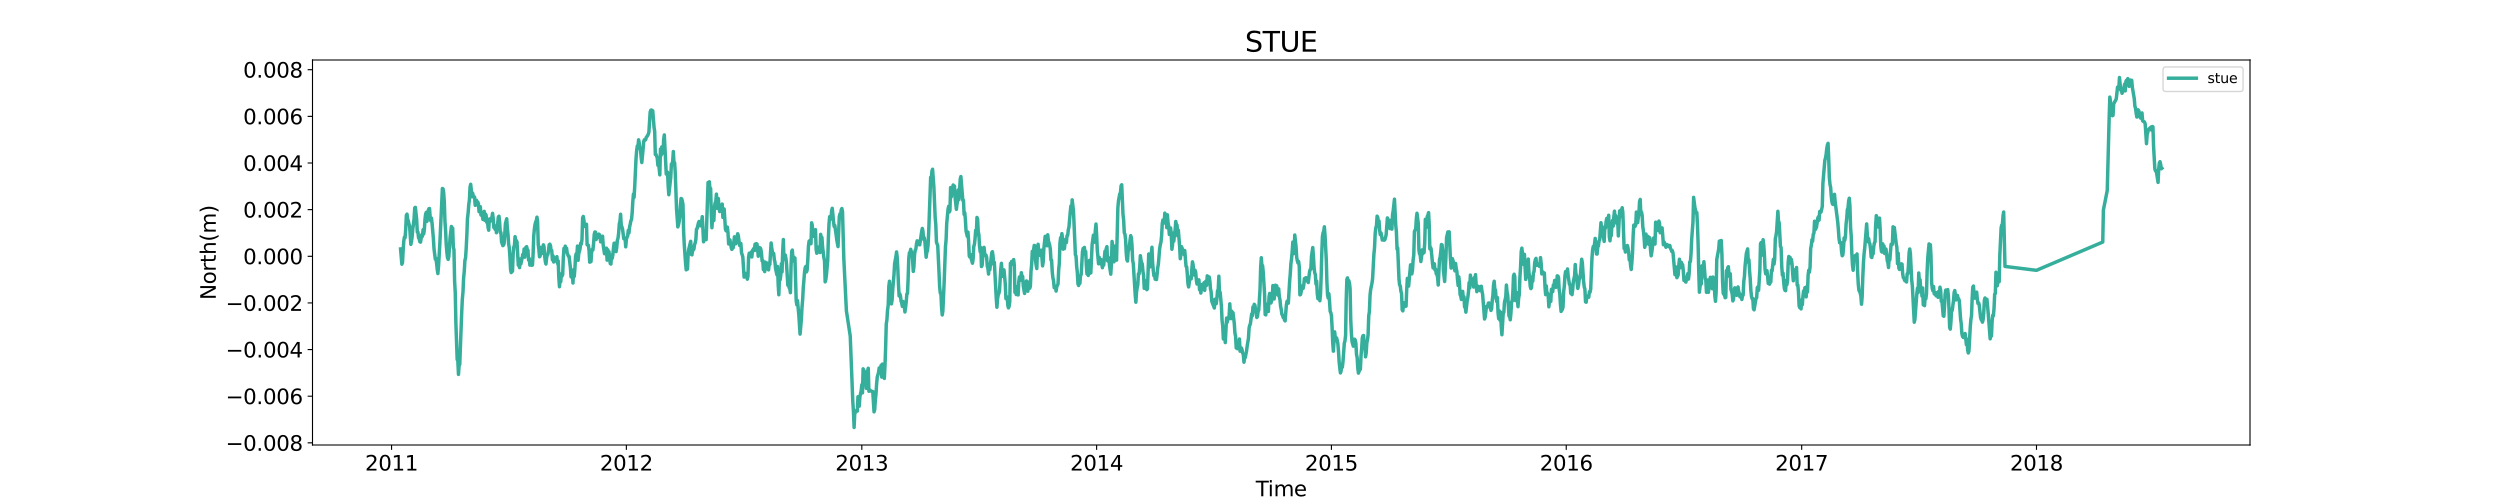 <?xml version="1.0" encoding="utf-8" standalone="no"?>
<!DOCTYPE svg PUBLIC "-//W3C//DTD SVG 1.1//EN"
  "http://www.w3.org/Graphics/SVG/1.1/DTD/svg11.dtd">
<svg xmlns:xlink="http://www.w3.org/1999/xlink" width="1800pt" height="360pt" viewBox="0 0 1800 360" xmlns="http://www.w3.org/2000/svg" version="1.1">
 <defs>
  <style type="text/css">*{stroke-linejoin: round; stroke-linecap: butt}</style>
 </defs>
 <g id="figure_1">
  <g id="patch_1">
   <path d="M 0 360 
L 1800 360 
L 1800 0 
L 0 0 
z
" style="fill: #ffffff"/>
  </g>
  <g id="axes_1">
   <g id="patch_2">
    <path d="M 225 320.4 
L 1620 320.4 
L 1620 43.2 
L 225 43.2 
z
" style="fill: #ffffff"/>
   </g>
   <g id="matplotlib.axis_1">
    <g id="xtick_1">
     <g id="line2d_1">
      <defs>
       <path id="m9d80c41281" d="M 0 0 
L 0 3.5 
" style="stroke: #000000; stroke-width: 0.8"/>
      </defs>
      <g>
       <use xlink:href="#m9d80c41281" x="281.925" y="320.4" style="stroke: #000000; stroke-width: 0.8"/>
      </g>
     </g>
     <g id="text_1">
      <!-- 2011 -->
      <g transform="translate(262.837 338.798) scale(0.15 -0.15)">
       <defs>
        <path id="DejaVuSans-32" d="M 1228 531 
L 3431 531 
L 3431 0 
L 469 0 
L 469 531 
Q 828 903 1448 1529 
Q 2069 2156 2228 2338 
Q 2531 2678 2651 2914 
Q 2772 3150 2772 3378 
Q 2772 3750 2511 3984 
Q 2250 4219 1831 4219 
Q 1534 4219 1204 4116 
Q 875 4013 500 3803 
L 500 4441 
Q 881 4594 1212 4672 
Q 1544 4750 1819 4750 
Q 2544 4750 2975 4387 
Q 3406 4025 3406 3419 
Q 3406 3131 3298 2873 
Q 3191 2616 2906 2266 
Q 2828 2175 2409 1742 
Q 1991 1309 1228 531 
z
" transform="scale(0.016)"/>
        <path id="DejaVuSans-30" d="M 2034 4250 
Q 1547 4250 1301 3770 
Q 1056 3291 1056 2328 
Q 1056 1369 1301 889 
Q 1547 409 2034 409 
Q 2525 409 2770 889 
Q 3016 1369 3016 2328 
Q 3016 3291 2770 3770 
Q 2525 4250 2034 4250 
z
M 2034 4750 
Q 2819 4750 3233 4129 
Q 3647 3509 3647 2328 
Q 3647 1150 3233 529 
Q 2819 -91 2034 -91 
Q 1250 -91 836 529 
Q 422 1150 422 2328 
Q 422 3509 836 4129 
Q 1250 4750 2034 4750 
z
" transform="scale(0.016)"/>
        <path id="DejaVuSans-31" d="M 794 531 
L 1825 531 
L 1825 4091 
L 703 3866 
L 703 4441 
L 1819 4666 
L 2450 4666 
L 2450 531 
L 3481 531 
L 3481 0 
L 794 0 
L 794 531 
z
" transform="scale(0.016)"/>
       </defs>
       <use xlink:href="#DejaVuSans-32"/>
       <use xlink:href="#DejaVuSans-30" x="63.623"/>
       <use xlink:href="#DejaVuSans-31" x="127.246"/>
       <use xlink:href="#DejaVuSans-31" x="190.869"/>
      </g>
     </g>
    </g>
    <g id="xtick_2">
     <g id="line2d_2">
      <g>
       <use xlink:href="#m9d80c41281" x="450.985" y="320.4" style="stroke: #000000; stroke-width: 0.8"/>
      </g>
     </g>
     <g id="text_2">
      <!-- 2012 -->
      <g transform="translate(431.897 338.798) scale(0.15 -0.15)">
       <use xlink:href="#DejaVuSans-32"/>
       <use xlink:href="#DejaVuSans-30" x="63.623"/>
       <use xlink:href="#DejaVuSans-31" x="127.246"/>
       <use xlink:href="#DejaVuSans-32" x="190.869"/>
      </g>
     </g>
    </g>
    <g id="xtick_3">
     <g id="line2d_3">
      <g>
       <use xlink:href="#m9d80c41281" x="620.508" y="320.4" style="stroke: #000000; stroke-width: 0.8"/>
      </g>
     </g>
     <g id="text_3">
      <!-- 2013 -->
      <g transform="translate(601.42 338.798) scale(0.15 -0.15)">
       <defs>
        <path id="DejaVuSans-33" d="M 2597 2516 
Q 3050 2419 3304 2112 
Q 3559 1806 3559 1356 
Q 3559 666 3084 287 
Q 2609 -91 1734 -91 
Q 1441 -91 1130 -33 
Q 819 25 488 141 
L 488 750 
Q 750 597 1062 519 
Q 1375 441 1716 441 
Q 2309 441 2620 675 
Q 2931 909 2931 1356 
Q 2931 1769 2642 2001 
Q 2353 2234 1838 2234 
L 1294 2234 
L 1294 2753 
L 1863 2753 
Q 2328 2753 2575 2939 
Q 2822 3125 2822 3475 
Q 2822 3834 2567 4026 
Q 2313 4219 1838 4219 
Q 1578 4219 1281 4162 
Q 984 4106 628 3988 
L 628 4550 
Q 988 4650 1302 4700 
Q 1616 4750 1894 4750 
Q 2613 4750 3031 4423 
Q 3450 4097 3450 3541 
Q 3450 3153 3228 2886 
Q 3006 2619 2597 2516 
z
" transform="scale(0.016)"/>
       </defs>
       <use xlink:href="#DejaVuSans-32"/>
       <use xlink:href="#DejaVuSans-30" x="63.623"/>
       <use xlink:href="#DejaVuSans-31" x="127.246"/>
       <use xlink:href="#DejaVuSans-33" x="190.869"/>
      </g>
     </g>
    </g>
    <g id="xtick_4">
     <g id="line2d_4">
      <g>
       <use xlink:href="#m9d80c41281" x="789.568" y="320.4" style="stroke: #000000; stroke-width: 0.8"/>
      </g>
     </g>
     <g id="text_4">
      <!-- 2014 -->
      <g transform="translate(770.48 338.798) scale(0.15 -0.15)">
       <defs>
        <path id="DejaVuSans-34" d="M 2419 4116 
L 825 1625 
L 2419 1625 
L 2419 4116 
z
M 2253 4666 
L 3047 4666 
L 3047 1625 
L 3713 1625 
L 3713 1100 
L 3047 1100 
L 3047 0 
L 2419 0 
L 2419 1100 
L 313 1100 
L 313 1709 
L 2253 4666 
z
" transform="scale(0.016)"/>
       </defs>
       <use xlink:href="#DejaVuSans-32"/>
       <use xlink:href="#DejaVuSans-30" x="63.623"/>
       <use xlink:href="#DejaVuSans-31" x="127.246"/>
       <use xlink:href="#DejaVuSans-34" x="190.869"/>
      </g>
     </g>
    </g>
    <g id="xtick_5">
     <g id="line2d_5">
      <g>
       <use xlink:href="#m9d80c41281" x="958.628" y="320.4" style="stroke: #000000; stroke-width: 0.8"/>
      </g>
     </g>
     <g id="text_5">
      <!-- 2015 -->
      <g transform="translate(939.54 338.798) scale(0.15 -0.15)">
       <defs>
        <path id="DejaVuSans-35" d="M 691 4666 
L 3169 4666 
L 3169 4134 
L 1269 4134 
L 1269 2991 
Q 1406 3038 1543 3061 
Q 1681 3084 1819 3084 
Q 2600 3084 3056 2656 
Q 3513 2228 3513 1497 
Q 3513 744 3044 326 
Q 2575 -91 1722 -91 
Q 1428 -91 1123 -41 
Q 819 9 494 109 
L 494 744 
Q 775 591 1075 516 
Q 1375 441 1709 441 
Q 2250 441 2565 725 
Q 2881 1009 2881 1497 
Q 2881 1984 2565 2268 
Q 2250 2553 1709 2553 
Q 1456 2553 1204 2497 
Q 953 2441 691 2322 
L 691 4666 
z
" transform="scale(0.016)"/>
       </defs>
       <use xlink:href="#DejaVuSans-32"/>
       <use xlink:href="#DejaVuSans-30" x="63.623"/>
       <use xlink:href="#DejaVuSans-31" x="127.246"/>
       <use xlink:href="#DejaVuSans-35" x="190.869"/>
      </g>
     </g>
    </g>
    <g id="xtick_6">
     <g id="line2d_6">
      <g>
       <use xlink:href="#m9d80c41281" x="1127.688" y="320.4" style="stroke: #000000; stroke-width: 0.8"/>
      </g>
     </g>
     <g id="text_6">
      <!-- 2016 -->
      <g transform="translate(1108.6 338.798) scale(0.15 -0.15)">
       <defs>
        <path id="DejaVuSans-36" d="M 2113 2584 
Q 1688 2584 1439 2293 
Q 1191 2003 1191 1497 
Q 1191 994 1439 701 
Q 1688 409 2113 409 
Q 2538 409 2786 701 
Q 3034 994 3034 1497 
Q 3034 2003 2786 2293 
Q 2538 2584 2113 2584 
z
M 3366 4563 
L 3366 3988 
Q 3128 4100 2886 4159 
Q 2644 4219 2406 4219 
Q 1781 4219 1451 3797 
Q 1122 3375 1075 2522 
Q 1259 2794 1537 2939 
Q 1816 3084 2150 3084 
Q 2853 3084 3261 2657 
Q 3669 2231 3669 1497 
Q 3669 778 3244 343 
Q 2819 -91 2113 -91 
Q 1303 -91 875 529 
Q 447 1150 447 2328 
Q 447 3434 972 4092 
Q 1497 4750 2381 4750 
Q 2619 4750 2861 4703 
Q 3103 4656 3366 4563 
z
" transform="scale(0.016)"/>
       </defs>
       <use xlink:href="#DejaVuSans-32"/>
       <use xlink:href="#DejaVuSans-30" x="63.623"/>
       <use xlink:href="#DejaVuSans-31" x="127.246"/>
       <use xlink:href="#DejaVuSans-36" x="190.869"/>
      </g>
     </g>
    </g>
    <g id="xtick_7">
     <g id="line2d_7">
      <g>
       <use xlink:href="#m9d80c41281" x="1297.211" y="320.4" style="stroke: #000000; stroke-width: 0.8"/>
      </g>
     </g>
     <g id="text_7">
      <!-- 2017 -->
      <g transform="translate(1278.124 338.798) scale(0.15 -0.15)">
       <defs>
        <path id="DejaVuSans-37" d="M 525 4666 
L 3525 4666 
L 3525 4397 
L 1831 0 
L 1172 0 
L 2766 4134 
L 525 4134 
L 525 4666 
z
" transform="scale(0.016)"/>
       </defs>
       <use xlink:href="#DejaVuSans-32"/>
       <use xlink:href="#DejaVuSans-30" x="63.623"/>
       <use xlink:href="#DejaVuSans-31" x="127.246"/>
       <use xlink:href="#DejaVuSans-37" x="190.869"/>
      </g>
     </g>
    </g>
    <g id="xtick_8">
     <g id="line2d_8">
      <g>
       <use xlink:href="#m9d80c41281" x="1466.271" y="320.4" style="stroke: #000000; stroke-width: 0.8"/>
      </g>
     </g>
     <g id="text_8">
      <!-- 2018 -->
      <g transform="translate(1447.184 338.798) scale(0.15 -0.15)">
       <defs>
        <path id="DejaVuSans-38" d="M 2034 2216 
Q 1584 2216 1326 1975 
Q 1069 1734 1069 1313 
Q 1069 891 1326 650 
Q 1584 409 2034 409 
Q 2484 409 2743 651 
Q 3003 894 3003 1313 
Q 3003 1734 2745 1975 
Q 2488 2216 2034 2216 
z
M 1403 2484 
Q 997 2584 770 2862 
Q 544 3141 544 3541 
Q 544 4100 942 4425 
Q 1341 4750 2034 4750 
Q 2731 4750 3128 4425 
Q 3525 4100 3525 3541 
Q 3525 3141 3298 2862 
Q 3072 2584 2669 2484 
Q 3125 2378 3379 2068 
Q 3634 1759 3634 1313 
Q 3634 634 3220 271 
Q 2806 -91 2034 -91 
Q 1263 -91 848 271 
Q 434 634 434 1313 
Q 434 1759 690 2068 
Q 947 2378 1403 2484 
z
M 1172 3481 
Q 1172 3119 1398 2916 
Q 1625 2713 2034 2713 
Q 2441 2713 2670 2916 
Q 2900 3119 2900 3481 
Q 2900 3844 2670 4047 
Q 2441 4250 2034 4250 
Q 1625 4250 1398 4047 
Q 1172 3844 1172 3481 
z
" transform="scale(0.016)"/>
       </defs>
       <use xlink:href="#DejaVuSans-32"/>
       <use xlink:href="#DejaVuSans-30" x="63.623"/>
       <use xlink:href="#DejaVuSans-31" x="127.246"/>
       <use xlink:href="#DejaVuSans-38" x="190.869"/>
      </g>
     </g>
    </g>
    <g id="text_9">
     <!-- Time -->
     <g transform="translate(904.15 357.315) scale(0.15 -0.15)">
      <defs>
       <path id="DejaVuSans-54" d="M -19 4666 
L 3928 4666 
L 3928 4134 
L 2272 4134 
L 2272 0 
L 1638 0 
L 1638 4134 
L -19 4134 
L -19 4666 
z
" transform="scale(0.016)"/>
       <path id="DejaVuSans-69" d="M 603 3500 
L 1178 3500 
L 1178 0 
L 603 0 
L 603 3500 
z
M 603 4863 
L 1178 4863 
L 1178 4134 
L 603 4134 
L 603 4863 
z
" transform="scale(0.016)"/>
       <path id="DejaVuSans-6d" d="M 3328 2828 
Q 3544 3216 3844 3400 
Q 4144 3584 4550 3584 
Q 5097 3584 5394 3201 
Q 5691 2819 5691 2113 
L 5691 0 
L 5113 0 
L 5113 2094 
Q 5113 2597 4934 2840 
Q 4756 3084 4391 3084 
Q 3944 3084 3684 2787 
Q 3425 2491 3425 1978 
L 3425 0 
L 2847 0 
L 2847 2094 
Q 2847 2600 2669 2842 
Q 2491 3084 2119 3084 
Q 1678 3084 1418 2786 
Q 1159 2488 1159 1978 
L 1159 0 
L 581 0 
L 581 3500 
L 1159 3500 
L 1159 2956 
Q 1356 3278 1631 3431 
Q 1906 3584 2284 3584 
Q 2666 3584 2933 3390 
Q 3200 3197 3328 2828 
z
" transform="scale(0.016)"/>
       <path id="DejaVuSans-65" d="M 3597 1894 
L 3597 1613 
L 953 1613 
Q 991 1019 1311 708 
Q 1631 397 2203 397 
Q 2534 397 2845 478 
Q 3156 559 3463 722 
L 3463 178 
Q 3153 47 2828 -22 
Q 2503 -91 2169 -91 
Q 1331 -91 842 396 
Q 353 884 353 1716 
Q 353 2575 817 3079 
Q 1281 3584 2069 3584 
Q 2775 3584 3186 3129 
Q 3597 2675 3597 1894 
z
M 3022 2063 
Q 3016 2534 2758 2815 
Q 2500 3097 2075 3097 
Q 1594 3097 1305 2825 
Q 1016 2553 972 2059 
L 3022 2063 
z
" transform="scale(0.016)"/>
      </defs>
      <use xlink:href="#DejaVuSans-54"/>
      <use xlink:href="#DejaVuSans-69" x="57.959"/>
      <use xlink:href="#DejaVuSans-6d" x="85.742"/>
      <use xlink:href="#DejaVuSans-65" x="183.154"/>
     </g>
    </g>
   </g>
   <g id="matplotlib.axis_2">
    <g id="ytick_1">
     <g id="line2d_9">
      <defs>
       <path id="m63287cf336" d="M 0 0 
L -3.5 0 
" style="stroke: #000000; stroke-width: 0.8"/>
      </defs>
      <g>
       <use xlink:href="#m63287cf336" x="225" y="318.854" style="stroke: #000000; stroke-width: 0.8"/>
      </g>
     </g>
     <g id="text_10">
      <!-- −0.008 -->
      <g transform="translate(162.488 324.553) scale(0.15 -0.15)">
       <defs>
        <path id="DejaVuSans-2212" d="M 678 2272 
L 4684 2272 
L 4684 1741 
L 678 1741 
L 678 2272 
z
" transform="scale(0.016)"/>
        <path id="DejaVuSans-2e" d="M 684 794 
L 1344 794 
L 1344 0 
L 684 0 
L 684 794 
z
" transform="scale(0.016)"/>
       </defs>
       <use xlink:href="#DejaVuSans-2212"/>
       <use xlink:href="#DejaVuSans-30" x="83.789"/>
       <use xlink:href="#DejaVuSans-2e" x="147.412"/>
       <use xlink:href="#DejaVuSans-30" x="179.199"/>
       <use xlink:href="#DejaVuSans-30" x="242.822"/>
       <use xlink:href="#DejaVuSans-38" x="306.445"/>
      </g>
     </g>
    </g>
    <g id="ytick_2">
     <g id="line2d_10">
      <g>
       <use xlink:href="#m63287cf336" x="225" y="285.271" style="stroke: #000000; stroke-width: 0.8"/>
      </g>
     </g>
     <g id="text_11">
      <!-- −0.006 -->
      <g transform="translate(162.488 290.97) scale(0.15 -0.15)">
       <use xlink:href="#DejaVuSans-2212"/>
       <use xlink:href="#DejaVuSans-30" x="83.789"/>
       <use xlink:href="#DejaVuSans-2e" x="147.412"/>
       <use xlink:href="#DejaVuSans-30" x="179.199"/>
       <use xlink:href="#DejaVuSans-30" x="242.822"/>
       <use xlink:href="#DejaVuSans-36" x="306.445"/>
      </g>
     </g>
    </g>
    <g id="ytick_3">
     <g id="line2d_11">
      <g>
       <use xlink:href="#m63287cf336" x="225" y="251.689" style="stroke: #000000; stroke-width: 0.8"/>
      </g>
     </g>
     <g id="text_12">
      <!-- −0.004 -->
      <g transform="translate(162.488 257.387) scale(0.15 -0.15)">
       <use xlink:href="#DejaVuSans-2212"/>
       <use xlink:href="#DejaVuSans-30" x="83.789"/>
       <use xlink:href="#DejaVuSans-2e" x="147.412"/>
       <use xlink:href="#DejaVuSans-30" x="179.199"/>
       <use xlink:href="#DejaVuSans-30" x="242.822"/>
       <use xlink:href="#DejaVuSans-34" x="306.445"/>
      </g>
     </g>
    </g>
    <g id="ytick_4">
     <g id="line2d_12">
      <g>
       <use xlink:href="#m63287cf336" x="225" y="218.106" style="stroke: #000000; stroke-width: 0.8"/>
      </g>
     </g>
     <g id="text_13">
      <!-- −0.002 -->
      <g transform="translate(162.488 223.805) scale(0.15 -0.15)">
       <use xlink:href="#DejaVuSans-2212"/>
       <use xlink:href="#DejaVuSans-30" x="83.789"/>
       <use xlink:href="#DejaVuSans-2e" x="147.412"/>
       <use xlink:href="#DejaVuSans-30" x="179.199"/>
       <use xlink:href="#DejaVuSans-30" x="242.822"/>
       <use xlink:href="#DejaVuSans-32" x="306.445"/>
      </g>
     </g>
    </g>
    <g id="ytick_5">
     <g id="line2d_13">
      <g>
       <use xlink:href="#m63287cf336" x="225" y="184.523" style="stroke: #000000; stroke-width: 0.8"/>
      </g>
     </g>
     <g id="text_14">
      <!-- 0.000 -->
      <g transform="translate(175.058 190.222) scale(0.15 -0.15)">
       <use xlink:href="#DejaVuSans-30"/>
       <use xlink:href="#DejaVuSans-2e" x="63.623"/>
       <use xlink:href="#DejaVuSans-30" x="95.41"/>
       <use xlink:href="#DejaVuSans-30" x="159.033"/>
       <use xlink:href="#DejaVuSans-30" x="222.656"/>
      </g>
     </g>
    </g>
    <g id="ytick_6">
     <g id="line2d_14">
      <g>
       <use xlink:href="#m63287cf336" x="225" y="150.941" style="stroke: #000000; stroke-width: 0.8"/>
      </g>
     </g>
     <g id="text_15">
      <!-- 0.002 -->
      <g transform="translate(175.058 156.64) scale(0.15 -0.15)">
       <use xlink:href="#DejaVuSans-30"/>
       <use xlink:href="#DejaVuSans-2e" x="63.623"/>
       <use xlink:href="#DejaVuSans-30" x="95.41"/>
       <use xlink:href="#DejaVuSans-30" x="159.033"/>
       <use xlink:href="#DejaVuSans-32" x="222.656"/>
      </g>
     </g>
    </g>
    <g id="ytick_7">
     <g id="line2d_15">
      <g>
       <use xlink:href="#m63287cf336" x="225" y="117.358" style="stroke: #000000; stroke-width: 0.8"/>
      </g>
     </g>
     <g id="text_16">
      <!-- 0.004 -->
      <g transform="translate(175.058 123.057) scale(0.15 -0.15)">
       <use xlink:href="#DejaVuSans-30"/>
       <use xlink:href="#DejaVuSans-2e" x="63.623"/>
       <use xlink:href="#DejaVuSans-30" x="95.41"/>
       <use xlink:href="#DejaVuSans-30" x="159.033"/>
       <use xlink:href="#DejaVuSans-34" x="222.656"/>
      </g>
     </g>
    </g>
    <g id="ytick_8">
     <g id="line2d_16">
      <g>
       <use xlink:href="#m63287cf336" x="225" y="83.775" style="stroke: #000000; stroke-width: 0.8"/>
      </g>
     </g>
     <g id="text_17">
      <!-- 0.006 -->
      <g transform="translate(175.058 89.474) scale(0.15 -0.15)">
       <use xlink:href="#DejaVuSans-30"/>
       <use xlink:href="#DejaVuSans-2e" x="63.623"/>
       <use xlink:href="#DejaVuSans-30" x="95.41"/>
       <use xlink:href="#DejaVuSans-30" x="159.033"/>
       <use xlink:href="#DejaVuSans-36" x="222.656"/>
      </g>
     </g>
    </g>
    <g id="ytick_9">
     <g id="line2d_17">
      <g>
       <use xlink:href="#m63287cf336" x="225" y="50.193" style="stroke: #000000; stroke-width: 0.8"/>
      </g>
     </g>
     <g id="text_18">
      <!-- 0.008 -->
      <g transform="translate(175.058 55.892) scale(0.15 -0.15)">
       <use xlink:href="#DejaVuSans-30"/>
       <use xlink:href="#DejaVuSans-2e" x="63.623"/>
       <use xlink:href="#DejaVuSans-30" x="95.41"/>
       <use xlink:href="#DejaVuSans-30" x="159.033"/>
       <use xlink:href="#DejaVuSans-38" x="222.656"/>
      </g>
     </g>
    </g>
    <g id="text_19">
     <!-- North(m) -->
     <g transform="translate(155.369 215.934) rotate(-90) scale(0.15 -0.15)">
      <defs>
       <path id="DejaVuSans-4e" d="M 628 4666 
L 1478 4666 
L 3547 763 
L 3547 4666 
L 4159 4666 
L 4159 0 
L 3309 0 
L 1241 3903 
L 1241 0 
L 628 0 
L 628 4666 
z
" transform="scale(0.016)"/>
       <path id="DejaVuSans-6f" d="M 1959 3097 
Q 1497 3097 1228 2736 
Q 959 2375 959 1747 
Q 959 1119 1226 758 
Q 1494 397 1959 397 
Q 2419 397 2687 759 
Q 2956 1122 2956 1747 
Q 2956 2369 2687 2733 
Q 2419 3097 1959 3097 
z
M 1959 3584 
Q 2709 3584 3137 3096 
Q 3566 2609 3566 1747 
Q 3566 888 3137 398 
Q 2709 -91 1959 -91 
Q 1206 -91 779 398 
Q 353 888 353 1747 
Q 353 2609 779 3096 
Q 1206 3584 1959 3584 
z
" transform="scale(0.016)"/>
       <path id="DejaVuSans-72" d="M 2631 2963 
Q 2534 3019 2420 3045 
Q 2306 3072 2169 3072 
Q 1681 3072 1420 2755 
Q 1159 2438 1159 1844 
L 1159 0 
L 581 0 
L 581 3500 
L 1159 3500 
L 1159 2956 
Q 1341 3275 1631 3429 
Q 1922 3584 2338 3584 
Q 2397 3584 2469 3576 
Q 2541 3569 2628 3553 
L 2631 2963 
z
" transform="scale(0.016)"/>
       <path id="DejaVuSans-74" d="M 1172 4494 
L 1172 3500 
L 2356 3500 
L 2356 3053 
L 1172 3053 
L 1172 1153 
Q 1172 725 1289 603 
Q 1406 481 1766 481 
L 2356 481 
L 2356 0 
L 1766 0 
Q 1100 0 847 248 
Q 594 497 594 1153 
L 594 3053 
L 172 3053 
L 172 3500 
L 594 3500 
L 594 4494 
L 1172 4494 
z
" transform="scale(0.016)"/>
       <path id="DejaVuSans-68" d="M 3513 2113 
L 3513 0 
L 2938 0 
L 2938 2094 
Q 2938 2591 2744 2837 
Q 2550 3084 2163 3084 
Q 1697 3084 1428 2787 
Q 1159 2491 1159 1978 
L 1159 0 
L 581 0 
L 581 4863 
L 1159 4863 
L 1159 2956 
Q 1366 3272 1645 3428 
Q 1925 3584 2291 3584 
Q 2894 3584 3203 3211 
Q 3513 2838 3513 2113 
z
" transform="scale(0.016)"/>
       <path id="DejaVuSans-28" d="M 1984 4856 
Q 1566 4138 1362 3434 
Q 1159 2731 1159 2009 
Q 1159 1288 1364 580 
Q 1569 -128 1984 -844 
L 1484 -844 
Q 1016 -109 783 600 
Q 550 1309 550 2009 
Q 550 2706 781 3412 
Q 1013 4119 1484 4856 
L 1984 4856 
z
" transform="scale(0.016)"/>
       <path id="DejaVuSans-29" d="M 513 4856 
L 1013 4856 
Q 1481 4119 1714 3412 
Q 1947 2706 1947 2009 
Q 1947 1309 1714 600 
Q 1481 -109 1013 -844 
L 513 -844 
Q 928 -128 1133 580 
Q 1338 1288 1338 2009 
Q 1338 2731 1133 3434 
Q 928 4138 513 4856 
z
" transform="scale(0.016)"/>
      </defs>
      <use xlink:href="#DejaVuSans-4e"/>
      <use xlink:href="#DejaVuSans-6f" x="74.805"/>
      <use xlink:href="#DejaVuSans-72" x="135.986"/>
      <use xlink:href="#DejaVuSans-74" x="177.1"/>
      <use xlink:href="#DejaVuSans-68" x="216.309"/>
      <use xlink:href="#DejaVuSans-28" x="279.688"/>
      <use xlink:href="#DejaVuSans-6d" x="318.701"/>
      <use xlink:href="#DejaVuSans-29" x="416.113"/>
     </g>
    </g>
   </g>
   <g id="line2d_18">
    <path d="M 288.409 179.253 
L 289.335 190.239 
L 289.799 189.078 
L 290.262 180.194 
L 290.725 173.491 
L 291.188 170.717 
L 291.651 171.165 
L 292.115 164.905 
L 292.578 155.014 
L 293.041 154.171 
L 293.504 157.771 
L 293.967 159.01 
L 294.43 161.175 
L 294.894 162.536 
L 295.82 175.948 
L 296.283 173.639 
L 296.746 170.405 
L 297.209 164.769 
L 297.673 161.52 
L 298.136 157.312 
L 298.599 149.711 
L 299.062 149.298 
L 299.989 157.825 
L 300.452 167.098 
L 300.915 167.08 
L 301.378 171.33 
L 301.841 171.7 
L 302.304 174.084 
L 302.768 174.339 
L 303.694 168.873 
L 304.157 170.109 
L 304.62 165.354 
L 305.084 168.354 
L 305.547 165.11 
L 306.01 157.684 
L 306.473 153.996 
L 306.936 152.897 
L 307.399 159.399 
L 307.863 157.056 
L 308.326 151.584 
L 308.789 150.297 
L 309.252 150.128 
L 309.715 156.196 
L 310.178 159.011 
L 310.642 157.029 
L 311.105 161.026 
L 312.031 171.763 
L 312.494 179.182 
L 313.421 186.632 
L 313.884 186.022 
L 314.347 189.588 
L 314.81 194.07 
L 315.273 196.976 
L 315.737 191.715 
L 316.663 175.855 
L 318.516 135.721 
L 318.979 135.958 
L 319.442 138.718 
L 319.905 145.412 
L 320.368 159.386 
L 320.832 166.257 
L 321.295 176.156 
L 321.758 181.674 
L 322.221 185.634 
L 322.684 186.767 
L 323.147 184.72 
L 324.074 170.937 
L 325 163.069 
L 325.463 164.186 
L 325.927 164.281 
L 326.39 177.96 
L 326.853 179.748 
L 327.316 202.408 
L 327.779 210.741 
L 328.242 232.911 
L 329.169 258.969 
L 329.632 259.537 
L 330.095 269.57 
L 330.558 263.193 
L 331.021 262.496 
L 332.411 225.24 
L 332.874 215.354 
L 333.337 210.466 
L 333.801 200.071 
L 334.264 195.573 
L 334.727 187.464 
L 335.19 185.798 
L 335.653 178.884 
L 336.116 169.647 
L 336.58 157.329 
L 337.043 153.447 
L 337.506 147.353 
L 337.969 143.917 
L 338.432 134.798 
L 338.896 132.683 
L 339.822 141.657 
L 340.285 139.015 
L 340.748 140.979 
L 341.211 142.033 
L 341.675 141.847 
L 342.138 147.836 
L 342.601 147.25 
L 343.064 144.176 
L 343.527 147.564 
L 343.99 145.448 
L 344.454 146.641 
L 344.917 152.431 
L 345.843 148.837 
L 346.306 154.85 
L 346.77 153.103 
L 347.233 155.076 
L 347.696 158.001 
L 348.159 154.333 
L 348.622 152.177 
L 349.085 158.684 
L 349.549 154.113 
L 350.012 155.007 
L 350.475 160.096 
L 350.938 158.349 
L 351.401 163.764 
L 351.865 165.747 
L 352.328 157.72 
L 352.791 159.472 
L 353.254 158.948 
L 353.717 156.975 
L 354.18 156.581 
L 354.644 153.603 
L 355.107 157.174 
L 355.57 163.827 
L 356.033 164.14 
L 356.496 165.161 
L 356.959 162.679 
L 357.423 167.562 
L 357.886 163.459 
L 358.349 160.663 
L 358.812 156.182 
L 359.275 155.679 
L 359.739 160.137 
L 360.202 167.419 
L 360.665 167.358 
L 361.128 174.208 
L 362.054 176.842 
L 362.518 176.462 
L 362.981 175.288 
L 363.907 161.066 
L 364.833 157.497 
L 365.297 164.399 
L 365.76 168.725 
L 366.223 175.717 
L 366.686 178.364 
L 367.149 185.108 
L 367.613 194.033 
L 368.076 196.267 
L 368.539 194.659 
L 369.002 195.277 
L 369.465 182.903 
L 369.928 177.965 
L 370.392 176.568 
L 370.855 170.393 
L 371.318 173.94 
L 371.781 173.214 
L 372.244 174.151 
L 373.171 190.95 
L 373.634 190.831 
L 374.097 192.694 
L 374.56 186.485 
L 375.023 190.008 
L 375.95 185.774 
L 376.413 183.158 
L 376.876 184.973 
L 377.339 179.306 
L 377.802 185.194 
L 378.266 179.537 
L 378.729 177.909 
L 379.192 177.608 
L 379.655 179.884 
L 380.118 180.173 
L 380.582 187.265 
L 381.045 186.108 
L 381.508 190.885 
L 381.971 190.534 
L 382.434 189.029 
L 382.897 191.021 
L 383.361 190.838 
L 383.824 183.18 
L 384.287 169.842 
L 384.75 164.993 
L 385.213 161.585 
L 385.677 159.78 
L 386.14 158.971 
L 386.603 156.367 
L 387.066 159.427 
L 387.529 175.932 
L 387.992 179.622 
L 388.456 184.891 
L 388.919 184.399 
L 389.382 178.115 
L 389.845 178.886 
L 390.308 182.455 
L 391.235 176.278 
L 391.698 177.594 
L 392.161 184.367 
L 392.624 188.329 
L 393.087 190.117 
L 393.551 185.753 
L 394.014 183.545 
L 394.477 183.218 
L 394.94 180.372 
L 395.403 176.237 
L 395.866 175.812 
L 396.33 176.765 
L 396.793 180.468 
L 397.256 180.333 
L 397.719 187.079 
L 398.182 184.176 
L 398.645 188.646 
L 399.109 186.731 
L 399.572 185.696 
L 400.035 187.165 
L 400.498 188.073 
L 400.961 184.786 
L 401.425 189.721 
L 401.888 187.821 
L 402.351 199.799 
L 402.814 206.445 
L 403.277 201.411 
L 403.74 202.83 
L 404.204 197.108 
L 404.667 198.791 
L 405.13 197.61 
L 405.593 185.54 
L 406.056 178.816 
L 406.52 180.127 
L 406.983 177.214 
L 407.446 180.907 
L 407.909 178.634 
L 408.372 182.183 
L 409.299 184.596 
L 409.762 184.639 
L 410.688 192.843 
L 411.151 199.369 
L 411.614 199.315 
L 412.078 198.318 
L 412.541 203.777 
L 413.004 194.202 
L 413.467 199.018 
L 413.93 193.418 
L 414.394 184.709 
L 414.857 182.677 
L 415.32 184.405 
L 415.783 177.167 
L 416.246 187.409 
L 416.709 182.423 
L 417.173 180.992 
L 417.636 179.015 
L 418.099 175.108 
L 418.562 175.712 
L 419.025 172.499 
L 419.489 156.86 
L 419.952 155.854 
L 420.415 158.638 
L 420.878 163.041 
L 421.341 161.944 
L 422.268 161.467 
L 422.731 176.23 
L 423.657 176.585 
L 424.12 180.47 
L 424.583 188.771 
L 425.047 188.475 
L 425.51 188.38 
L 425.973 181.469 
L 426.436 179.522 
L 426.899 179.994 
L 427.363 175.538 
L 427.826 168.9 
L 428.289 167.035 
L 428.752 167.12 
L 429.215 172.461 
L 429.678 171.15 
L 430.142 171.039 
L 430.605 170.256 
L 431.068 168.552 
L 431.531 168.829 
L 431.994 169.907 
L 432.457 174.142 
L 432.921 173.908 
L 433.384 173.116 
L 433.847 170.068 
L 434.31 176.501 
L 435.237 182.675 
L 435.7 179.628 
L 436.163 181.335 
L 436.626 178.654 
L 437.089 187.301 
L 437.552 179.78 
L 438.016 181.28 
L 438.479 181.202 
L 438.942 186.481 
L 439.405 189.826 
L 439.868 190.113 
L 440.332 183.587 
L 440.795 185.987 
L 441.258 183.436 
L 441.721 178.384 
L 442.184 175.087 
L 442.647 175.134 
L 443.574 181.167 
L 444.037 178.323 
L 444.5 172.963 
L 444.963 171.535 
L 445.426 167.773 
L 445.89 161.137 
L 446.353 159.432 
L 446.816 154.25 
L 447.279 161.879 
L 448.206 164.773 
L 449.132 171.893 
L 449.595 171.369 
L 450.058 171.727 
L 450.521 177.73 
L 450.985 172.289 
L 451.448 170.865 
L 451.911 169.895 
L 452.374 165.823 
L 452.837 167.736 
L 453.301 163.365 
L 453.764 161.428 
L 454.227 158.942 
L 454.69 158.123 
L 455.153 153.219 
L 455.616 145.177 
L 456.08 139.709 
L 456.543 142.056 
L 457.006 134.137 
L 457.932 114.316 
L 458.395 108.489 
L 458.859 105.096 
L 459.322 105.853 
L 459.785 100.661 
L 460.248 102.931 
L 460.711 106.643 
L 461.175 107.875 
L 461.638 113.514 
L 462.101 117.017 
L 463.027 107.389 
L 463.49 101.883 
L 463.954 100.62 
L 464.417 100.955 
L 464.88 100.551 
L 465.343 98.82 
L 465.806 98.339 
L 466.733 96.728 
L 467.196 95.23 
L 468.122 80.698 
L 468.585 79.351 
L 469.049 79.185 
L 469.512 81.249 
L 469.975 79.77 
L 470.901 91.484 
L 471.364 94.529 
L 471.828 111.264 
L 472.291 111.055 
L 473.217 113.723 
L 473.68 119.03 
L 474.144 116.911 
L 475.07 125.904 
L 475.533 107.356 
L 475.996 111.816 
L 476.459 105.78 
L 476.923 110.063 
L 477.386 110.27 
L 477.849 100.171 
L 478.312 97.123 
L 479.702 125.337 
L 480.628 124.008 
L 481.091 134.017 
L 481.554 140.224 
L 482.944 127.567 
L 483.407 118.113 
L 483.87 118.627 
L 484.333 116.122 
L 484.797 109.102 
L 485.26 117.182 
L 485.723 117.138 
L 486.186 124.532 
L 487.113 150.59 
L 488.039 163.369 
L 488.502 161.842 
L 488.965 159.646 
L 489.428 156.081 
L 489.892 148.123 
L 490.355 142.933 
L 490.818 143.17 
L 491.281 144.785 
L 491.744 147.21 
L 492.207 166.835 
L 492.671 176.16 
L 493.597 189.38 
L 494.06 194.278 
L 494.523 190.803 
L 494.987 193.736 
L 495.45 183.197 
L 495.913 179.418 
L 497.302 173.744 
L 497.766 183.237 
L 498.229 183.5 
L 498.692 179.411 
L 499.155 180.063 
L 499.618 179.34 
L 500.082 176.122 
L 500.545 174.876 
L 501.008 172.44 
L 501.471 165.024 
L 501.934 164.551 
L 502.861 160.562 
L 503.324 159.465 
L 503.787 160.555 
L 504.25 162.634 
L 504.713 161.949 
L 505.176 159.504 
L 505.64 156 
L 506.566 174.08 
L 507.492 168.311 
L 507.956 170.016 
L 508.419 172.553 
L 509.808 131.423 
L 510.271 131.395 
L 510.735 130.886 
L 511.198 136.502 
L 511.661 135.667 
L 512.124 153.97 
L 512.587 163.965 
L 513.051 157.324 
L 513.514 157.467 
L 513.977 158.8 
L 514.44 148.695 
L 514.903 146.027 
L 515.366 145.035 
L 515.83 139.768 
L 516.293 149.977 
L 516.756 148.03 
L 517.219 142.994 
L 517.682 149.434 
L 518.145 152.304 
L 518.609 147.808 
L 519.072 150.937 
L 519.998 146.926 
L 520.461 156.554 
L 520.925 155.195 
L 521.388 150.471 
L 522.314 165.022 
L 522.777 166.189 
L 523.24 166.174 
L 523.704 163.479 
L 524.167 167.649 
L 524.63 175.641 
L 525.093 175.661 
L 525.556 172.712 
L 526.483 178.278 
L 526.946 179.574 
L 527.409 178.688 
L 527.872 178.445 
L 528.799 170.484 
L 529.262 171.951 
L 529.725 175.54 
L 530.188 173.865 
L 531.114 168.303 
L 531.578 169.729 
L 532.504 176.741 
L 532.967 176.672 
L 533.43 175.321 
L 533.894 181.921 
L 534.82 184.927 
L 535.746 199.519 
L 536.673 199.049 
L 537.136 196.887 
L 537.599 197.253 
L 538.062 201.006 
L 538.525 198.843 
L 538.988 185.131 
L 539.452 182.328 
L 539.915 183.51 
L 540.378 183.876 
L 540.841 181.519 
L 541.304 185.032 
L 541.768 180.476 
L 542.694 178.982 
L 543.157 180.372 
L 543.62 175.823 
L 544.083 180.125 
L 544.547 175.398 
L 545.01 175.704 
L 545.473 178.937 
L 545.936 184.499 
L 546.399 178.095 
L 546.863 181.309 
L 547.326 178.453 
L 547.789 179.447 
L 548.252 182.296 
L 548.715 187.973 
L 549.178 187.482 
L 549.642 194.152 
L 550.105 192.978 
L 550.568 195.563 
L 551.031 188.716 
L 551.494 193.678 
L 551.957 192.218 
L 552.421 189.42 
L 552.884 191.523 
L 553.347 194.321 
L 553.81 190.034 
L 554.273 190.383 
L 555.2 174.94 
L 555.663 178.654 
L 556.126 181.186 
L 556.589 183.064 
L 557.052 182.477 
L 557.516 186.931 
L 557.979 188.829 
L 558.442 193.547 
L 559.368 197.855 
L 559.831 191.812 
L 560.295 204.997 
L 560.758 212.237 
L 561.221 199.295 
L 561.684 201.534 
L 562.147 198.163 
L 562.611 189.867 
L 563.074 195.781 
L 563.537 181.141 
L 564 172.471 
L 564.463 186.603 
L 564.926 184.242 
L 565.39 183.634 
L 565.853 186.007 
L 566.316 190.319 
L 567.242 205.403 
L 567.706 204.082 
L 568.169 207.041 
L 568.632 207.844 
L 569.095 210.709 
L 569.558 191.485 
L 570.021 181.025 
L 570.485 180.052 
L 570.948 186.665 
L 571.411 185.04 
L 571.874 188.224 
L 572.337 185.755 
L 573.264 216.668 
L 573.727 219.519 
L 574.19 216.436 
L 575.116 226.494 
L 576.043 240.56 
L 576.969 230.222 
L 577.432 221.314 
L 577.895 215.94 
L 578.359 207.198 
L 579.285 195.888 
L 579.748 192.713 
L 580.211 191.813 
L 580.675 195.748 
L 581.138 194.514 
L 581.601 187.19 
L 582.064 177.514 
L 582.527 173.723 
L 583.454 172.879 
L 583.917 175.454 
L 584.38 160.418 
L 584.843 162.35 
L 585.306 169.186 
L 585.769 170.18 
L 586.696 168.95 
L 587.159 165.336 
L 587.622 179.586 
L 588.085 182.339 
L 588.549 180.539 
L 589.012 177.904 
L 589.475 178.251 
L 589.938 180.821 
L 590.401 181.811 
L 590.864 168.741 
L 591.328 171.151 
L 591.791 170.982 
L 592.254 177.812 
L 593.18 185.51 
L 593.644 187.584 
L 594.107 202.945 
L 594.57 201.327 
L 595.033 197.922 
L 595.959 187.452 
L 596.423 171.626 
L 596.886 161.039 
L 597.349 156.008 
L 597.812 157.787 
L 598.275 157.716 
L 598.738 152.112 
L 599.202 149.971 
L 599.665 154.22 
L 600.128 159.506 
L 600.591 163.089 
L 601.054 162.339 
L 601.981 168.776 
L 602.444 172.517 
L 603.37 177.547 
L 604.297 155.994 
L 604.76 154.002 
L 605.223 154.75 
L 605.686 151.026 
L 606.149 150.132 
L 606.612 152.461 
L 607.539 186.099 
L 609.392 223.681 
L 612.171 241.994 
L 614.023 289.435 
L 614.487 296.309 
L 614.95 307.8 
L 615.413 297.741 
L 616.802 295.247 
L 617.266 295.999 
L 617.729 285.647 
L 618.192 289.767 
L 618.655 292.466 
L 619.118 285.674 
L 620.045 281.366 
L 620.508 276.939 
L 620.971 282.856 
L 621.434 265.565 
L 622.824 268.468 
L 623.75 279.632 
L 624.213 274.446 
L 624.676 266.973 
L 625.14 265.132 
L 625.603 281.706 
L 626.066 280.709 
L 627.456 281.78 
L 628.382 281.848 
L 629.308 296.538 
L 629.771 294.931 
L 630.235 288.235 
L 630.698 283.865 
L 631.161 276.442 
L 631.624 271.497 
L 632.55 268.206 
L 633.014 264.919 
L 633.477 265.983 
L 633.94 265.677 
L 634.403 263.004 
L 634.866 271.526 
L 635.33 262.148 
L 635.793 265.306 
L 636.256 270.57 
L 636.719 272.469 
L 637.182 263.336 
L 637.645 250.42 
L 638.109 233.347 
L 638.572 230.28 
L 639.035 223.26 
L 639.498 219.906 
L 639.961 206.081 
L 640.424 202.491 
L 641.351 216.812 
L 641.814 218.804 
L 642.277 216.294 
L 642.74 208.665 
L 643.667 197.816 
L 644.13 189.776 
L 645.056 184.804 
L 645.519 181.39 
L 645.983 185.234 
L 646.446 193.895 
L 646.909 205.151 
L 647.372 213.106 
L 647.835 211.568 
L 648.299 212.905 
L 648.762 216.781 
L 649.225 218.152 
L 649.688 220.595 
L 650.151 217.046 
L 650.614 218.024 
L 651.078 220.112 
L 651.541 224.611 
L 652.004 221.439 
L 652.467 217.432 
L 652.93 211.695 
L 653.393 211.286 
L 653.857 200.563 
L 654.32 185.98 
L 654.783 181.975 
L 655.246 181.974 
L 655.709 179.486 
L 656.173 181.262 
L 656.636 181.942 
L 657.099 187.861 
L 657.562 195.426 
L 658.025 191.918 
L 658.488 183.089 
L 658.952 180.243 
L 659.415 179.28 
L 659.878 175.604 
L 660.341 173.404 
L 660.804 176.118 
L 661.268 173.735 
L 661.731 173.878 
L 662.194 176.273 
L 663.583 166.78 
L 664.047 164.489 
L 664.51 166.406 
L 664.973 172.299 
L 665.436 171.099 
L 665.899 173.722 
L 666.826 185.2 
L 667.289 181.531 
L 667.752 180.655 
L 668.215 176.377 
L 668.678 166.678 
L 670.068 127.666 
L 670.531 129.073 
L 670.994 123.149 
L 671.457 121.85 
L 672.384 134.533 
L 673.31 156.326 
L 673.773 161.794 
L 674.237 174.336 
L 675.163 176.862 
L 676.089 196.029 
L 676.552 206.589 
L 677.016 211.093 
L 677.479 211.483 
L 677.942 221.538 
L 678.405 226.759 
L 678.868 223.857 
L 679.795 203.132 
L 680.721 177.756 
L 681.184 172.655 
L 681.647 160.821 
L 682.574 150.778 
L 683.037 148.51 
L 683.5 152.601 
L 683.963 151.566 
L 684.426 135.055 
L 684.89 141.849 
L 685.353 139.133 
L 685.816 135.541 
L 686.279 133.191 
L 686.742 133.838 
L 687.205 133.959 
L 687.669 142.236 
L 688.595 150.704 
L 689.058 146.831 
L 689.521 144.321 
L 689.985 136.735 
L 690.448 143.667 
L 691.374 128.939 
L 691.837 127.11 
L 693.227 144.27 
L 693.69 144.237 
L 694.153 154.378 
L 694.616 153.161 
L 695.08 158.195 
L 695.543 166.23 
L 696.469 170.214 
L 696.932 167.109 
L 697.395 173.65 
L 697.859 184.321 
L 698.322 185.087 
L 698.785 183.263 
L 699.248 186.136 
L 700.174 189.513 
L 700.638 186.567 
L 701.101 177.508 
L 701.564 175.967 
L 702.027 171.929 
L 702.49 165.801 
L 702.954 169.043 
L 703.417 156.561 
L 703.88 157.702 
L 704.343 166.852 
L 704.806 169.07 
L 705.269 177.393 
L 705.733 181.326 
L 706.196 178.211 
L 706.659 191.912 
L 707.122 191.045 
L 707.585 184.97 
L 708.049 183.554 
L 708.512 178.115 
L 708.975 182.472 
L 709.438 183.92 
L 709.901 183.674 
L 710.364 185.201 
L 710.828 191.605 
L 711.291 193.098 
L 711.754 197.319 
L 712.217 190.174 
L 712.68 194.203 
L 714.07 181.959 
L 714.533 181.222 
L 714.996 184.456 
L 715.459 190.282 
L 715.923 188.885 
L 717.312 214.894 
L 717.775 221.237 
L 718.238 215.105 
L 718.702 212.266 
L 719.165 211.306 
L 719.628 209.371 
L 720.554 193.871 
L 721.017 189.578 
L 721.481 195.91 
L 721.944 199.006 
L 722.407 195.301 
L 722.87 194.316 
L 723.797 204.444 
L 724.26 215.034 
L 724.723 214.272 
L 725.186 213.839 
L 725.649 220.109 
L 726.112 221.681 
L 726.576 220.534 
L 727.039 217.138 
L 727.502 189.523 
L 727.965 190.807 
L 728.428 188.184 
L 728.892 189.155 
L 729.355 188.947 
L 729.818 186.9 
L 730.281 190.648 
L 730.744 210.545 
L 731.207 206.14 
L 731.671 212.064 
L 732.597 210.195 
L 733.06 212.358 
L 733.523 202.743 
L 733.986 199.427 
L 734.45 202.004 
L 734.913 200.681 
L 735.376 196.355 
L 735.839 199.115 
L 736.302 198.99 
L 736.766 205.95 
L 737.692 211.285 
L 738.155 203.25 
L 738.618 203.573 
L 739.081 202.277 
L 739.545 204.276 
L 740.008 209.687 
L 740.471 205.723 
L 740.934 203.076 
L 741.397 207.541 
L 741.861 206.216 
L 742.324 195.318 
L 742.787 190.454 
L 743.25 180.971 
L 743.713 184.726 
L 744.176 180.11 
L 744.64 176.71 
L 745.103 176.968 
L 745.566 187.557 
L 746.029 190.931 
L 746.492 193.372 
L 746.955 180.689 
L 747.419 175.866 
L 747.882 180.979 
L 748.345 183.874 
L 748.808 182.534 
L 749.271 180.684 
L 749.735 180.138 
L 750.661 191.448 
L 751.124 188.303 
L 751.587 178.822 
L 752.514 170.129 
L 752.977 171.62 
L 753.44 176.704 
L 753.903 176.948 
L 754.366 169.043 
L 754.83 173.307 
L 755.756 176.485 
L 756.219 179.183 
L 756.682 187.153 
L 757.145 187.269 
L 757.609 195.59 
L 758.072 200.057 
L 758.535 201.858 
L 758.998 207.064 
L 759.461 207.346 
L 759.924 206.182 
L 760.388 209.58 
L 760.851 206.463 
L 761.777 204.506 
L 762.24 194.492 
L 762.704 189.516 
L 763.167 174.957 
L 763.63 171.113 
L 764.093 172.743 
L 764.556 168.206 
L 765.019 171.532 
L 765.483 179.416 
L 765.946 177.522 
L 766.409 178.979 
L 766.872 174.09 
L 767.335 172.345 
L 767.798 174.623 
L 768.262 169.69 
L 768.725 169.516 
L 769.188 165.454 
L 769.651 163.438 
L 770.578 152.644 
L 771.041 148.277 
L 771.504 153.095 
L 771.967 143.892 
L 772.893 151.719 
L 773.82 172.699 
L 774.283 183.435 
L 774.746 184.422 
L 775.209 192.073 
L 775.673 196.078 
L 776.136 204.461 
L 776.599 205.544 
L 777.062 203.624 
L 777.525 204.045 
L 777.988 198.289 
L 778.452 197.684 
L 779.378 181.36 
L 779.841 178.901 
L 780.304 180.552 
L 780.767 178.136 
L 781.231 183.067 
L 781.694 181.074 
L 782.157 191.007 
L 782.62 197.269 
L 783.083 197.311 
L 783.547 198.337 
L 784.01 192.115 
L 784.473 187.415 
L 784.936 196.7 
L 785.399 196.425 
L 786.326 176.031 
L 787.252 169.326 
L 787.715 170.145 
L 788.178 174.396 
L 788.642 165.803 
L 789.105 161.292 
L 789.568 168.902 
L 790.031 179.868 
L 790.957 189.929 
L 791.421 185.264 
L 791.884 189.821 
L 792.347 188.642 
L 792.81 186.856 
L 793.273 190.432 
L 793.736 192.77 
L 794.2 187.827 
L 794.663 190.88 
L 795.589 180.827 
L 796.052 181.96 
L 796.516 178.937 
L 796.979 177.578 
L 797.442 187.779 
L 797.905 188.118 
L 798.368 185.611 
L 798.831 191.295 
L 799.758 197.409 
L 800.221 189.831 
L 800.684 173.851 
L 801.147 177.005 
L 801.61 187.762 
L 802.074 188.493 
L 802.537 180.679 
L 803 177.173 
L 803.463 184.503 
L 803.926 187.315 
L 804.853 149.631 
L 805.316 144.499 
L 806.242 139.497 
L 806.705 139.181 
L 807.169 133.718 
L 807.632 133.028 
L 808.558 154.339 
L 809.021 158.471 
L 809.485 167.654 
L 809.948 168.555 
L 810.411 172.287 
L 810.874 181.965 
L 811.337 186.979 
L 811.8 187.931 
L 812.264 181.124 
L 812.727 179.444 
L 813.19 176.936 
L 813.653 172.793 
L 814.116 169.68 
L 814.579 171.205 
L 815.043 176.711 
L 815.506 187.502 
L 815.969 189.799 
L 817.359 212.52 
L 817.822 217.597 
L 818.285 210.45 
L 818.748 207.323 
L 819.211 204.981 
L 819.674 197.114 
L 820.138 197.269 
L 820.601 192.197 
L 821.064 184.095 
L 821.527 187.45 
L 821.99 189.181 
L 822.454 190.139 
L 822.917 195.447 
L 823.38 198.267 
L 823.843 207.609 
L 824.306 202.971 
L 824.769 202.692 
L 825.233 202.127 
L 825.696 208.578 
L 826.159 208.014 
L 827.085 182.846 
L 828.012 192.142 
L 828.475 190.174 
L 828.938 182.782 
L 829.401 178.034 
L 829.864 188.904 
L 830.328 194.451 
L 830.791 198.504 
L 831.254 197.335 
L 831.717 201.032 
L 832.18 200.751 
L 832.643 201.294 
L 833.107 197.647 
L 833.57 192.784 
L 834.033 190.046 
L 834.959 179.026 
L 835.423 176.194 
L 835.886 174.349 
L 836.349 169.86 
L 836.812 161.074 
L 837.275 158.423 
L 837.738 159.295 
L 838.202 160.517 
L 838.665 153.452 
L 839.128 157.862 
L 839.591 156.875 
L 840.054 163.912 
L 840.517 154.639 
L 840.981 160.242 
L 841.444 162.678 
L 841.907 168.825 
L 842.833 164.128 
L 843.297 168.879 
L 843.76 179.481 
L 844.223 176.289 
L 844.686 167.828 
L 845.149 173.629 
L 845.612 168.96 
L 846.076 165.918 
L 846.539 159.442 
L 847.002 161.672 
L 847.465 162.124 
L 847.928 169.845 
L 848.391 165.711 
L 849.318 177.076 
L 849.781 186.284 
L 850.244 183.182 
L 850.707 177.62 
L 851.171 178.862 
L 851.634 180.47 
L 852.097 180.265 
L 852.56 183.255 
L 853.023 180.385 
L 853.95 191.782 
L 854.413 192.239 
L 854.876 197.626 
L 855.339 204.317 
L 855.802 206.602 
L 856.266 203.708 
L 856.729 199.517 
L 857.192 199.58 
L 857.655 200.791 
L 858.118 193.776 
L 858.581 188.519 
L 859.045 190.777 
L 859.508 195.996 
L 859.971 198.127 
L 860.434 194.569 
L 860.897 196.214 
L 861.36 201.319 
L 861.824 204.494 
L 862.287 204.321 
L 862.75 202.204 
L 863.213 201.478 
L 863.676 208.638 
L 864.14 207.435 
L 864.603 211.022 
L 865.529 204.8 
L 865.992 204.857 
L 866.455 205.649 
L 866.919 203.542 
L 867.382 209.09 
L 867.845 203 
L 868.308 202.371 
L 868.771 205.44 
L 869.235 198.603 
L 869.698 201.816 
L 870.161 203.405 
L 870.624 199.403 
L 871.087 202.197 
L 871.55 208.099 
L 872.014 209.995 
L 872.477 216.883 
L 874.329 221.771 
L 874.793 215.437 
L 875.256 218.778 
L 875.719 218.635 
L 876.182 214.594 
L 876.645 209.208 
L 877.109 208.663 
L 877.572 198.863 
L 878.035 210.839 
L 878.498 210.42 
L 879.424 220.577 
L 879.888 230.71 
L 880.351 234.619 
L 880.814 244.043 
L 881.277 239.691 
L 881.74 241.388 
L 882.203 246.662 
L 883.13 229.007 
L 883.593 232.007 
L 884.056 228.945 
L 884.519 229.712 
L 884.983 227.024 
L 885.446 218.745 
L 885.909 226.703 
L 886.372 229.417 
L 886.835 224.05 
L 887.298 225.272 
L 887.762 225.18 
L 888.688 232.89 
L 889.151 239.85 
L 889.614 242.085 
L 890.078 250.542 
L 890.541 250.238 
L 891.004 251.086 
L 891.93 248.959 
L 892.393 244.086 
L 892.857 252.872 
L 893.32 250.443 
L 893.783 250.521 
L 894.246 251.739 
L 894.709 254.391 
L 895.172 254.874 
L 895.636 260.805 
L 896.099 258.057 
L 896.562 257.418 
L 897.488 252.837 
L 897.952 249.245 
L 898.878 243.635 
L 899.341 236.188 
L 899.804 234.191 
L 900.267 233.214 
L 901.194 226.113 
L 901.657 227.319 
L 902.12 221.002 
L 902.583 223.181 
L 903.047 219.09 
L 903.51 219.658 
L 904.899 228.602 
L 905.362 227.879 
L 905.826 224.328 
L 906.289 223.274 
L 907.215 208.318 
L 907.678 192.427 
L 908.141 185.573 
L 908.605 192.118 
L 909.068 191.246 
L 909.531 196.043 
L 910.457 211.11 
L 910.921 226.453 
L 911.384 226.714 
L 911.847 218.991 
L 912.31 219.765 
L 912.773 219.214 
L 913.236 224.275 
L 913.7 213.899 
L 914.163 211.274 
L 914.626 214.089 
L 915.089 218.134 
L 915.552 216.68 
L 916.016 214.772 
L 916.479 205.591 
L 916.942 212.114 
L 917.405 215.248 
L 918.331 205.32 
L 918.795 205.686 
L 919.258 205.778 
L 919.721 209.786 
L 920.184 212.546 
L 920.647 207.973 
L 921.11 213.537 
L 921.574 215.807 
L 922.037 220.532 
L 922.5 222.872 
L 922.963 226.306 
L 923.426 226.998 
L 923.89 228.638 
L 924.353 227.432 
L 924.816 230.411 
L 925.279 231.06 
L 926.205 219.471 
L 926.669 216.988 
L 927.132 216.61 
L 927.595 218.281 
L 928.521 202.651 
L 928.984 197.329 
L 929.448 189.808 
L 929.911 186.305 
L 930.374 181.005 
L 930.837 174.266 
L 931.3 182.687 
L 931.764 180.085 
L 932.227 169.206 
L 933.153 177.629 
L 933.616 185.177 
L 934.079 187.795 
L 934.543 189.344 
L 935.006 188.27 
L 935.469 191.836 
L 935.932 212.301 
L 936.395 212.06 
L 937.785 205.805 
L 938.248 207.655 
L 938.711 205.205 
L 939.174 200.593 
L 939.638 202.257 
L 940.101 199.984 
L 940.564 199.97 
L 941.027 202.308 
L 941.49 202.492 
L 941.953 203.416 
L 942.88 195.666 
L 943.343 194.058 
L 943.806 193.81 
L 944.269 184.53 
L 945.196 178.251 
L 945.659 184.484 
L 946.122 192.365 
L 946.585 196.466 
L 947.048 197.578 
L 947.512 204.536 
L 947.975 202.417 
L 948.438 211.452 
L 948.901 215.073 
L 949.364 211.833 
L 949.828 213.027 
L 950.291 216.53 
L 950.754 212.005 
L 951.217 199.66 
L 951.68 182.369 
L 952.143 170.343 
L 952.607 167.61 
L 953.07 166.795 
L 953.533 163.292 
L 953.996 169.094 
L 954.922 187.064 
L 955.386 203.355 
L 955.849 212.438 
L 956.312 214.623 
L 956.775 211.465 
L 957.238 216.511 
L 957.702 224.131 
L 958.165 225.072 
L 958.628 227.077 
L 959.091 235.483 
L 959.554 246.639 
L 960.017 252.86 
L 960.944 238.938 
L 961.407 243.243 
L 961.87 244.057 
L 962.333 243.327 
L 962.797 245.002 
L 963.26 247.503 
L 963.723 253.034 
L 964.186 260.514 
L 964.649 265.081 
L 965.112 268.51 
L 965.576 267.264 
L 966.039 262.175 
L 966.502 264.371 
L 966.965 260.098 
L 967.891 247.207 
L 968.355 245.515 
L 968.818 241.563 
L 969.281 215.488 
L 969.744 201.171 
L 970.207 200.066 
L 970.671 202.752 
L 971.134 202.058 
L 971.597 203.709 
L 972.06 207.76 
L 972.523 229.911 
L 972.986 239.757 
L 973.45 245.988 
L 974.376 249.255 
L 974.839 244.279 
L 975.302 244.228 
L 975.765 244.802 
L 976.229 247.133 
L 976.692 255.312 
L 977.155 257.467 
L 977.618 265.214 
L 978.081 268.653 
L 979.008 266.113 
L 979.471 265.855 
L 979.934 256.316 
L 980.397 250.719 
L 980.86 243.301 
L 981.324 241.765 
L 981.787 241.569 
L 982.25 251.084 
L 982.713 247.895 
L 983.176 256.918 
L 983.64 254.305 
L 984.103 246.865 
L 984.566 244.696 
L 985.029 240.912 
L 985.492 227.279 
L 985.955 224.514 
L 986.419 212.683 
L 986.882 208.428 
L 987.808 203.957 
L 988.271 200.672 
L 989.198 183.097 
L 989.661 178.462 
L 990.124 168.208 
L 990.587 164.002 
L 991.05 162.612 
L 991.514 155.636 
L 991.977 156.46 
L 992.44 159.982 
L 992.903 159.12 
L 993.366 166.049 
L 993.829 169.013 
L 994.293 167.635 
L 994.756 169.769 
L 995.219 172.805 
L 995.682 171.93 
L 996.145 172.843 
L 996.609 172.928 
L 997.072 172.577 
L 997.535 171.106 
L 997.998 169.15 
L 998.924 156.899 
L 999.388 157.798 
L 999.851 160.131 
L 1000.314 161.456 
L 1000.777 164.61 
L 1001.24 160.171 
L 1001.703 158.457 
L 1002.167 164.959 
L 1002.63 154.552 
L 1003.093 151.833 
L 1004.019 143.39 
L 1004.946 162.379 
L 1005.409 166.957 
L 1005.872 179.396 
L 1006.335 178.522 
L 1007.262 200.905 
L 1007.725 205.286 
L 1008.188 205.777 
L 1008.651 209.736 
L 1009.114 211.17 
L 1009.577 223.112 
L 1010.041 223.835 
L 1010.504 219.732 
L 1010.967 218.043 
L 1011.43 220.678 
L 1011.893 219.482 
L 1012.357 220.433 
L 1012.82 208.698 
L 1013.283 200.44 
L 1013.746 201.864 
L 1014.209 205.989 
L 1015.599 190.684 
L 1016.062 192.993 
L 1016.525 197.206 
L 1016.988 194.526 
L 1017.452 187.175 
L 1017.915 183.652 
L 1018.378 166.733 
L 1018.841 165.667 
L 1019.304 165.152 
L 1019.767 157.295 
L 1020.231 153.54 
L 1021.157 160.785 
L 1021.62 180.11 
L 1022.083 182.899 
L 1022.546 183.577 
L 1023.01 188.316 
L 1023.473 185.24 
L 1023.936 179.925 
L 1024.399 182.702 
L 1024.862 179.791 
L 1025.326 181.819 
L 1025.789 175.09 
L 1026.252 157.878 
L 1026.715 161.456 
L 1027.178 163.585 
L 1027.641 155.838 
L 1028.105 154.93 
L 1028.568 153.123 
L 1029.031 161.546 
L 1029.494 179.2 
L 1029.957 178.096 
L 1030.421 179.26 
L 1031.347 189 
L 1031.81 192.894 
L 1032.273 190.427 
L 1032.736 189.949 
L 1033.2 194.404 
L 1033.663 193.902 
L 1034.126 197.235 
L 1034.589 197.383 
L 1035.052 199.565 
L 1035.515 205.218 
L 1036.442 186.865 
L 1036.905 185.173 
L 1037.368 181.125 
L 1037.831 176.06 
L 1038.295 176.328 
L 1038.758 180.671 
L 1039.221 194.501 
L 1040.147 202.671 
L 1041.074 184.923 
L 1041.537 171.06 
L 1042.463 166.97 
L 1042.926 170.752 
L 1043.39 166.899 
L 1044.316 186.408 
L 1044.779 192.994 
L 1045.242 186.876 
L 1045.705 186.194 
L 1046.169 187.709 
L 1046.632 189.66 
L 1047.095 193.216 
L 1047.558 195.034 
L 1048.021 189.681 
L 1048.484 193.403 
L 1048.948 195.347 
L 1049.411 201.3 
L 1049.874 205.607 
L 1050.337 199.304 
L 1050.8 203.475 
L 1051.264 212.128 
L 1051.727 213.101 
L 1052.19 215.612 
L 1052.653 211.221 
L 1053.116 209.771 
L 1053.579 214.953 
L 1054.043 213.619 
L 1054.506 221.02 
L 1054.969 220.976 
L 1055.432 224.765 
L 1056.358 216.732 
L 1056.822 214.159 
L 1057.285 210.457 
L 1057.748 203.519 
L 1058.211 207.305 
L 1058.674 198.066 
L 1059.138 201.656 
L 1059.601 202.152 
L 1060.064 201.11 
L 1060.99 206.68 
L 1061.453 199.941 
L 1061.917 201.487 
L 1062.38 197.751 
L 1062.843 205.272 
L 1063.306 209.992 
L 1063.769 208.317 
L 1064.233 206.102 
L 1064.696 207.981 
L 1065.159 208.405 
L 1065.622 209.262 
L 1066.085 206.33 
L 1066.548 206.101 
L 1067.012 209.554 
L 1067.475 211.839 
L 1068.864 229.695 
L 1069.327 228.367 
L 1070.254 220.615 
L 1070.717 221.141 
L 1071.18 220.245 
L 1071.643 218.222 
L 1072.107 218.137 
L 1072.57 220.297 
L 1073.033 221.623 
L 1073.496 223.514 
L 1073.959 222.259 
L 1074.422 216.321 
L 1074.886 212.643 
L 1075.349 205.265 
L 1075.812 202.486 
L 1076.275 208.581 
L 1076.738 208.762 
L 1077.202 215.005 
L 1077.665 217.165 
L 1078.128 214.254 
L 1078.591 225.182 
L 1079.054 229.4 
L 1079.517 223.841 
L 1079.981 230.554 
L 1080.444 224.729 
L 1080.907 235.304 
L 1081.37 241.022 
L 1082.296 225.684 
L 1082.76 224.985 
L 1083.223 217.661 
L 1084.149 213.802 
L 1084.612 205.25 
L 1085.076 210.351 
L 1085.539 212.278 
L 1086.465 227.552 
L 1086.928 227.754 
L 1087.391 230.26 
L 1087.855 225.62 
L 1088.318 217.341 
L 1088.781 216.92 
L 1089.244 210.831 
L 1089.707 198.853 
L 1090.17 197.429 
L 1090.634 199.282 
L 1091.097 216.408 
L 1091.56 212.478 
L 1092.023 210.719 
L 1092.486 215.146 
L 1092.95 220.791 
L 1093.413 214.666 
L 1093.876 212.216 
L 1094.339 199.485 
L 1094.802 192.443 
L 1095.265 181.123 
L 1095.729 178.668 
L 1096.192 182.454 
L 1096.655 189.026 
L 1097.118 190.474 
L 1097.581 183.101 
L 1098.508 201.195 
L 1098.971 199.573 
L 1099.434 196.516 
L 1099.897 196.217 
L 1100.36 186.518 
L 1100.824 195.953 
L 1101.287 199.522 
L 1101.75 206.172 
L 1102.213 207.802 
L 1102.676 207.147 
L 1103.139 199.359 
L 1103.603 202.467 
L 1104.066 196.414 
L 1104.529 195.511 
L 1104.992 189.107 
L 1105.455 186.95 
L 1105.919 186.042 
L 1106.382 191.074 
L 1106.845 190.854 
L 1107.308 190.213 
L 1107.771 190.72 
L 1108.234 191.703 
L 1108.698 190.809 
L 1109.161 185.48 
L 1109.624 189.514 
L 1110.087 197.235 
L 1110.55 196.065 
L 1111.014 195.839 
L 1111.477 197.423 
L 1111.94 196.595 
L 1112.403 206.654 
L 1112.866 212.161 
L 1113.329 205.86 
L 1113.793 211.767 
L 1114.256 211.059 
L 1114.719 213.2 
L 1115.182 220.904 
L 1115.645 216.366 
L 1116.108 213.069 
L 1116.572 217.022 
L 1117.035 208.267 
L 1117.498 209.391 
L 1117.961 210.009 
L 1118.424 205.206 
L 1118.888 205.872 
L 1119.351 201.908 
L 1119.814 202.701 
L 1120.277 206.885 
L 1120.74 205.078 
L 1121.203 198.615 
L 1121.667 198.762 
L 1122.13 199.788 
L 1122.593 208.528 
L 1123.056 211.35 
L 1123.519 219.179 
L 1123.983 224.244 
L 1124.909 222.723 
L 1125.372 221.139 
L 1125.835 209.958 
L 1126.298 206.123 
L 1126.762 198.571 
L 1127.225 195.526 
L 1127.688 198.933 
L 1128.151 198.229 
L 1128.614 193.644 
L 1129.077 198.767 
L 1130.004 204.776 
L 1130.467 204.945 
L 1130.93 211.181 
L 1131.393 209.964 
L 1131.857 212.146 
L 1132.32 208.614 
L 1132.783 202.889 
L 1133.709 198.435 
L 1134.172 190.453 
L 1134.636 196.869 
L 1135.099 198.475 
L 1135.562 204.125 
L 1136.025 207.674 
L 1136.488 205.651 
L 1136.951 201.541 
L 1137.415 200.48 
L 1137.878 197.859 
L 1138.804 186.638 
L 1139.267 189 
L 1140.194 202.515 
L 1140.657 206.654 
L 1141.12 208.08 
L 1141.583 217.343 
L 1142.046 217.601 
L 1142.51 213.973 
L 1142.973 213.197 
L 1143.436 213.446 
L 1143.899 214.018 
L 1144.362 210.023 
L 1144.826 210.437 
L 1145.289 208.195 
L 1146.215 185.743 
L 1146.678 180.069 
L 1147.141 177.494 
L 1147.605 178.376 
L 1148.068 175.559 
L 1148.531 171.643 
L 1149.457 182.886 
L 1149.92 182.919 
L 1150.384 177.448 
L 1150.847 177.143 
L 1151.31 173.356 
L 1151.773 172.691 
L 1152.7 160.354 
L 1153.163 164.992 
L 1153.626 167.536 
L 1154.552 171.183 
L 1155.015 173.835 
L 1155.479 163.159 
L 1155.942 164.29 
L 1156.405 159.451 
L 1156.868 157.236 
L 1157.331 157.278 
L 1157.795 158.025 
L 1158.258 154.99 
L 1158.721 170.617 
L 1159.184 173.389 
L 1159.647 168.971 
L 1160.11 169.668 
L 1160.574 162.078 
L 1161.037 158.68 
L 1161.5 162.822 
L 1161.963 155.996 
L 1162.426 152.011 
L 1162.889 157.723 
L 1163.353 155.278 
L 1163.816 160.583 
L 1164.279 160.963 
L 1164.742 158.904 
L 1165.205 169.877 
L 1166.132 151.87 
L 1166.595 156.117 
L 1167.058 151.172 
L 1167.521 151.826 
L 1167.984 149.556 
L 1168.448 153.16 
L 1169.374 178.923 
L 1169.837 178.778 
L 1170.3 181.485 
L 1170.763 177.296 
L 1171.227 177.254 
L 1171.69 176.773 
L 1172.153 178.583 
L 1172.616 181.41 
L 1173.079 187.152 
L 1173.543 185.203 
L 1174.006 191.146 
L 1174.469 194.038 
L 1174.932 189.129 
L 1175.395 182.486 
L 1175.858 169.834 
L 1176.322 162.039 
L 1176.785 162.777 
L 1177.248 163.006 
L 1177.711 161.897 
L 1178.174 152.699 
L 1178.638 157.172 
L 1179.101 160.279 
L 1180.027 153.05 
L 1180.49 145.018 
L 1180.953 143.592 
L 1181.417 154.459 
L 1181.88 152.642 
L 1182.343 155.071 
L 1182.806 163.204 
L 1183.269 166.334 
L 1183.732 170.955 
L 1184.196 178.066 
L 1184.659 176.096 
L 1185.122 168.577 
L 1185.585 171.515 
L 1186.048 170.321 
L 1186.512 170.203 
L 1186.975 175.87 
L 1187.438 170.93 
L 1187.901 171.351 
L 1188.364 179.695 
L 1188.827 184.185 
L 1189.291 181.612 
L 1190.217 174.409 
L 1190.68 171.289 
L 1191.143 171.792 
L 1191.607 175.732 
L 1192.07 159.959 
L 1192.533 161.251 
L 1192.996 164.982 
L 1193.459 165.929 
L 1193.922 165.302 
L 1194.386 159.17 
L 1194.849 160.627 
L 1195.312 167.582 
L 1195.775 166.475 
L 1196.238 164.282 
L 1196.701 164.065 
L 1197.165 169.444 
L 1197.628 176.198 
L 1198.091 174.168 
L 1198.554 174.937 
L 1199.481 178.031 
L 1199.944 177.44 
L 1200.407 176.129 
L 1200.87 177.311 
L 1201.333 177.288 
L 1201.796 177.628 
L 1202.26 176.708 
L 1202.723 178.76 
L 1203.186 179.683 
L 1203.649 181.013 
L 1204.112 180.527 
L 1204.576 182.21 
L 1205.965 197.78 
L 1206.428 192.096 
L 1206.891 195.444 
L 1207.355 199.914 
L 1208.281 198.031 
L 1208.744 190.865 
L 1209.207 186.637 
L 1209.67 192.76 
L 1210.134 192.447 
L 1210.597 188.932 
L 1211.06 190.21 
L 1211.523 190.717 
L 1211.986 195.372 
L 1212.45 201.908 
L 1212.913 201.357 
L 1213.376 202.647 
L 1213.839 203.111 
L 1215.229 196.986 
L 1215.692 200.971 
L 1216.155 197.245 
L 1216.618 188.645 
L 1217.081 188.269 
L 1217.544 182.713 
L 1218.008 172.325 
L 1218.934 159.951 
L 1219.397 142.098 
L 1220.324 149.397 
L 1221.25 153.368 
L 1221.713 153.108 
L 1222.176 161.882 
L 1222.639 175.726 
L 1223.103 195.714 
L 1223.566 210.391 
L 1224.029 206.257 
L 1224.492 204.015 
L 1224.955 204.441 
L 1225.419 191.412 
L 1225.882 194.655 
L 1226.345 193.476 
L 1226.808 188.428 
L 1227.734 200.549 
L 1228.198 201.807 
L 1228.661 210.487 
L 1229.587 201.612 
L 1230.05 210.474 
L 1230.513 206.268 
L 1230.977 203.42 
L 1231.44 199.67 
L 1231.903 199.971 
L 1232.366 199.847 
L 1232.829 207.913 
L 1233.293 199.471 
L 1233.756 200.77 
L 1234.219 203.213 
L 1234.682 213.021 
L 1235.145 216.925 
L 1235.608 210.632 
L 1236.072 186.811 
L 1237.461 179.302 
L 1237.924 173.626 
L 1239.314 173.164 
L 1239.777 183.187 
L 1240.24 202.499 
L 1240.703 211.081 
L 1241.167 212.005 
L 1241.63 212.273 
L 1242.093 214.354 
L 1242.556 214.125 
L 1243.019 194.915 
L 1243.482 196.048 
L 1243.946 192.823 
L 1244.409 192.021 
L 1244.872 197.616 
L 1245.335 199.206 
L 1245.798 197.115 
L 1246.262 208.312 
L 1246.725 209.75 
L 1247.188 211.754 
L 1247.651 216.67 
L 1248.114 215.552 
L 1248.577 208.776 
L 1249.041 207.219 
L 1249.504 211.444 
L 1249.967 212.141 
L 1250.43 212.627 
L 1250.893 209.033 
L 1251.356 206.599 
L 1251.82 209.728 
L 1252.283 211.191 
L 1252.746 213.739 
L 1253.209 212.042 
L 1253.672 213.133 
L 1254.136 215.648 
L 1254.599 212.956 
L 1255.062 212.496 
L 1255.525 202.612 
L 1255.988 199.097 
L 1256.451 191.422 
L 1257.378 182.459 
L 1258.304 179.209 
L 1258.767 188.874 
L 1259.231 187.065 
L 1259.694 195.188 
L 1260.157 200.764 
L 1260.62 209.147 
L 1261.083 213.456 
L 1261.546 215.185 
L 1262.01 214.942 
L 1262.473 222.278 
L 1262.936 223.086 
L 1264.325 214.864 
L 1264.789 214.431 
L 1265.252 207.088 
L 1265.715 206.521 
L 1266.178 209.019 
L 1267.105 194.325 
L 1267.568 175.488 
L 1268.031 174.612 
L 1268.494 183.743 
L 1268.957 179.774 
L 1269.42 172.584 
L 1269.884 176.272 
L 1270.347 182.82 
L 1270.81 193.632 
L 1271.273 197.133 
L 1271.736 196.29 
L 1272.2 194.915 
L 1272.663 198.618 
L 1273.126 204.045 
L 1273.589 203.516 
L 1274.052 204.618 
L 1274.515 203.43 
L 1274.979 202.997 
L 1275.442 194.6 
L 1275.905 195.146 
L 1276.831 186.717 
L 1277.294 190.192 
L 1277.758 186.727 
L 1278.221 171.899 
L 1278.684 169.891 
L 1279.147 166.646 
L 1280.074 152.134 
L 1280.537 159.373 
L 1281 160.273 
L 1281.926 177.523 
L 1282.389 178.242 
L 1282.853 191.839 
L 1283.316 198.077 
L 1283.779 196.601 
L 1284.242 202.906 
L 1284.705 207.475 
L 1285.169 208.995 
L 1285.632 209.298 
L 1286.095 201.885 
L 1286.558 204.993 
L 1287.021 202.295 
L 1287.484 188.751 
L 1287.948 184.667 
L 1288.411 185.654 
L 1288.874 185.351 
L 1289.337 189.512 
L 1289.8 186.836 
L 1290.263 189.999 
L 1290.727 197.048 
L 1291.19 202.156 
L 1291.653 194.307 
L 1292.116 196.438 
L 1292.579 194.225 
L 1293.043 197.877 
L 1293.506 192.59 
L 1293.969 205.321 
L 1294.432 205.241 
L 1294.895 210.239 
L 1295.358 220.257 
L 1295.822 221.511 
L 1296.285 220.02 
L 1296.748 222.432 
L 1297.211 215.866 
L 1297.674 219.391 
L 1298.137 213.067 
L 1298.601 209.494 
L 1299.064 211.256 
L 1299.527 207.131 
L 1299.99 212.252 
L 1300.453 213.747 
L 1300.917 206.317 
L 1301.38 210.217 
L 1301.843 198.02 
L 1302.306 194.565 
L 1302.769 195.934 
L 1303.232 192.44 
L 1303.696 178.932 
L 1304.159 176.654 
L 1304.622 172.537 
L 1305.085 173.661 
L 1305.548 168.677 
L 1306.012 168.01 
L 1306.475 159.275 
L 1306.938 165.405 
L 1307.864 163.611 
L 1308.791 157.12 
L 1309.254 156.037 
L 1309.717 158.519 
L 1310.18 152.314 
L 1310.643 152.035 
L 1311.106 152.747 
L 1312.033 148.705 
L 1312.496 131.934 
L 1313.886 115.422 
L 1314.349 113.823 
L 1314.812 111.152 
L 1315.275 106.886 
L 1315.738 104.387 
L 1316.201 103.196 
L 1316.665 114.011 
L 1317.128 127.838 
L 1317.591 132.714 
L 1318.054 134.874 
L 1318.517 141.266 
L 1318.981 145.371 
L 1319.444 146.951 
L 1319.907 147.226 
L 1320.833 139.898 
L 1321.296 145.145 
L 1323.149 159.673 
L 1323.612 164.93 
L 1324.075 171.559 
L 1324.539 174.782 
L 1325.002 174.462 
L 1325.465 174.624 
L 1325.928 181.251 
L 1326.391 184.145 
L 1326.855 183.518 
L 1327.318 178.717 
L 1327.781 171.282 
L 1328.244 172.962 
L 1328.707 170.239 
L 1329.17 161.413 
L 1329.634 157.278 
L 1330.097 150.894 
L 1330.56 149.742 
L 1331.023 144.636 
L 1331.486 142.709 
L 1331.949 148.247 
L 1332.413 163.78 
L 1332.876 169.84 
L 1333.339 183.013 
L 1333.802 191.034 
L 1334.265 194.59 
L 1334.729 188.16 
L 1335.192 186.727 
L 1335.655 184.068 
L 1336.118 184.247 
L 1336.581 186.671 
L 1337.044 182.832 
L 1337.508 196.66 
L 1337.971 204.755 
L 1338.434 209.11 
L 1338.897 209.874 
L 1339.36 211.005 
L 1339.824 213.187 
L 1340.287 219.048 
L 1340.75 213.686 
L 1341.213 199.388 
L 1341.676 189.164 
L 1342.139 182.703 
L 1342.603 178.598 
L 1343.992 161.23 
L 1344.455 168.698 
L 1344.918 174.037 
L 1345.382 171.714 
L 1345.845 174.541 
L 1346.308 175.555 
L 1346.771 179.135 
L 1347.234 185.037 
L 1347.698 185.418 
L 1348.161 182.826 
L 1348.624 182.885 
L 1349.087 177.707 
L 1349.55 174.88 
L 1350.013 174.246 
L 1350.477 161.932 
L 1350.94 155.243 
L 1351.403 156.722 
L 1351.866 158.719 
L 1352.329 163.449 
L 1352.793 158.468 
L 1353.256 157.042 
L 1353.719 164.856 
L 1354.182 177.362 
L 1354.645 181.057 
L 1355.108 181.503 
L 1355.572 175.579 
L 1356.035 179.272 
L 1356.498 177.141 
L 1356.961 182.53 
L 1357.424 180.288 
L 1357.887 179.328 
L 1358.351 182.644 
L 1358.814 187.625 
L 1359.277 189.075 
L 1359.74 192.613 
L 1360.203 185.684 
L 1360.667 187.084 
L 1361.593 175.875 
L 1362.056 176.176 
L 1362.519 175.911 
L 1362.982 163.3 
L 1363.446 173.563 
L 1363.909 163.816 
L 1365.298 175.54 
L 1365.762 178.269 
L 1366.225 189.846 
L 1366.688 182.318 
L 1367.151 192.888 
L 1367.614 194.015 
L 1368.077 190.641 
L 1368.541 191.705 
L 1369.004 189.953 
L 1369.467 190.213 
L 1369.93 197.221 
L 1370.393 199.914 
L 1370.856 200.234 
L 1371.32 201.912 
L 1371.783 202.293 
L 1372.246 202.138 
L 1372.709 203.056 
L 1373.172 197.039 
L 1373.636 197.016 
L 1374.099 190.742 
L 1374.562 181.959 
L 1375.025 179.272 
L 1375.488 182.61 
L 1376.415 201.5 
L 1376.878 205.793 
L 1378.267 231.994 
L 1378.73 229.992 
L 1380.12 211.451 
L 1380.583 207.509 
L 1381.046 210.677 
L 1381.51 196.557 
L 1381.973 202.948 
L 1382.436 201.362 
L 1382.899 207.6 
L 1383.362 207.354 
L 1383.825 213.211 
L 1384.289 207.33 
L 1384.752 219.496 
L 1385.215 215.901 
L 1385.678 220.074 
L 1386.141 212.98 
L 1386.605 215.188 
L 1387.068 211.606 
L 1387.531 195.247 
L 1387.994 185.589 
L 1388.92 175.608 
L 1389.384 178.118 
L 1389.847 176.218 
L 1390.31 184.283 
L 1390.773 203.624 
L 1391.236 207.799 
L 1391.699 209.371 
L 1392.163 206.329 
L 1392.626 211.497 
L 1393.089 211.88 
L 1393.552 210.722 
L 1394.015 212.993 
L 1394.479 210.85 
L 1394.942 210.647 
L 1395.405 214.062 
L 1395.868 209.791 
L 1396.331 211.138 
L 1396.794 206.747 
L 1397.258 208.953 
L 1397.721 216.938 
L 1398.184 216.368 
L 1399.11 227.347 
L 1399.574 227.718 
L 1400.037 220.979 
L 1400.5 211.654 
L 1400.963 208.842 
L 1401.426 212.542 
L 1401.889 213.263 
L 1402.353 208.495 
L 1402.816 212.836 
L 1403.279 222.61 
L 1403.742 235.74 
L 1404.205 236.962 
L 1404.668 231.828 
L 1405.132 222.459 
L 1405.595 223.526 
L 1406.521 216.445 
L 1406.984 210.586 
L 1407.448 209.198 
L 1408.374 215.958 
L 1408.837 213.429 
L 1409.3 212.641 
L 1409.763 214.626 
L 1410.227 215.112 
L 1410.69 216.459 
L 1411.616 229.674 
L 1412.079 232.979 
L 1412.543 240.15 
L 1413.006 242.185 
L 1413.469 242.89 
L 1414.395 243.147 
L 1414.858 240.138 
L 1415.322 243.649 
L 1415.785 248.143 
L 1416.248 244.284 
L 1416.711 252.106 
L 1417.174 254.146 
L 1417.637 252.753 
L 1418.564 235.78 
L 1419.027 230.101 
L 1419.49 227.248 
L 1419.953 214.951 
L 1420.417 206.791 
L 1420.88 205.934 
L 1421.343 211.973 
L 1421.806 214.702 
L 1422.269 212.398 
L 1422.732 210.823 
L 1423.196 210.326 
L 1423.659 215.324 
L 1424.122 218.484 
L 1424.585 217.989 
L 1425.048 219.497 
L 1425.975 228.456 
L 1426.438 230.106 
L 1426.901 230.659 
L 1427.364 231.958 
L 1427.827 230.17 
L 1428.291 225.057 
L 1428.754 216.087 
L 1429.217 214.541 
L 1430.143 217.717 
L 1430.606 215.526 
L 1431.533 225.918 
L 1432.922 243.948 
L 1433.386 242.194 
L 1433.849 241.826 
L 1434.312 231.522 
L 1434.775 226.958 
L 1435.238 227.346 
L 1435.701 222.027 
L 1436.165 211.831 
L 1436.628 211.326 
L 1437.091 195.997 
L 1437.554 204.38 
L 1438.017 205.758 
L 1438.48 202.773 
L 1438.944 202.318 
L 1439.407 202.862 
L 1439.87 183.551 
L 1440.796 164.15 
L 1441.26 161.992 
L 1441.723 161.548 
L 1442.186 155.243 
L 1442.649 152.641 
L 1443.575 191.828 
L 1466.271 194.628 
L 1513.979 174.271 
L 1514.442 151.186 
L 1517.221 137.117 
L 1518.61 84.26 
L 1519.073 69.918 
L 1519.537 72.836 
L 1520 82.043 
L 1520.463 78.23 
L 1520.926 83.336 
L 1521.389 83.023 
L 1521.853 74.751 
L 1523.705 71.252 
L 1524.632 62.748 
L 1525.558 63.015 
L 1526.021 55.8 
L 1526.948 64.96 
L 1527.411 65.014 
L 1527.874 67.184 
L 1529.263 63.051 
L 1529.727 60.55 
L 1530.19 65.435 
L 1530.653 58.607 
L 1531.116 57.745 
L 1531.579 58.153 
L 1532.042 56.612 
L 1532.506 60.123 
L 1532.969 62.173 
L 1533.895 57.65 
L 1534.358 60.93 
L 1534.822 57.808 
L 1535.285 62.844 
L 1536.674 71.1 
L 1537.137 76.596 
L 1537.601 77.869 
L 1538.064 81.684 
L 1538.527 84.272 
L 1538.99 82.311 
L 1539.453 79.074 
L 1539.916 79.788 
L 1540.38 81.511 
L 1540.843 84.525 
L 1541.306 85.076 
L 1541.769 82.676 
L 1542.232 81.317 
L 1542.696 87.011 
L 1543.159 87.427 
L 1543.622 87.501 
L 1544.085 87.883 
L 1544.548 89.43 
L 1545.475 103.441 
L 1545.938 96.903 
L 1546.401 95.365 
L 1546.864 93.284 
L 1548.717 91.462 
L 1549.18 93.744 
L 1549.643 91.094 
L 1550.106 91.289 
L 1550.57 105.452 
L 1551.496 121.694 
L 1551.959 123.048 
L 1552.422 122.869 
L 1552.885 125.433 
L 1553.812 131.344 
L 1554.275 121.487 
L 1554.738 117.326 
L 1555.201 116.406 
L 1555.665 118.206 
L 1556.128 121.518 
L 1556.591 121.135 
L 1556.591 121.135 
" clip-path="url(#pa2c78c3135)" style="fill: none; stroke: #35ae9c; stroke-width: 2.5; stroke-linecap: square"/>
   </g>
   <g id="patch_3">
    <path d="M 225 320.4 
L 225 43.2 
" style="fill: none; stroke: #000000; stroke-width: 0.8; stroke-linejoin: miter; stroke-linecap: square"/>
   </g>
   <g id="patch_4">
    <path d="M 1620 320.4 
L 1620 43.2 
" style="fill: none; stroke: #000000; stroke-width: 0.8; stroke-linejoin: miter; stroke-linecap: square"/>
   </g>
   <g id="patch_5">
    <path d="M 225 320.4 
L 1620 320.4 
" style="fill: none; stroke: #000000; stroke-width: 0.8; stroke-linejoin: miter; stroke-linecap: square"/>
   </g>
   <g id="patch_6">
    <path d="M 225 43.2 
L 1620 43.2 
" style="fill: none; stroke: #000000; stroke-width: 0.8; stroke-linejoin: miter; stroke-linecap: square"/>
   </g>
   <g id="text_20">
    <!-- STUE -->
    <g transform="translate(896.406 37.2) scale(0.2 -0.2)">
     <defs>
      <path id="DejaVuSans-53" d="M 3425 4513 
L 3425 3897 
Q 3066 4069 2747 4153 
Q 2428 4238 2131 4238 
Q 1616 4238 1336 4038 
Q 1056 3838 1056 3469 
Q 1056 3159 1242 3001 
Q 1428 2844 1947 2747 
L 2328 2669 
Q 3034 2534 3370 2195 
Q 3706 1856 3706 1288 
Q 3706 609 3251 259 
Q 2797 -91 1919 -91 
Q 1588 -91 1214 -16 
Q 841 59 441 206 
L 441 856 
Q 825 641 1194 531 
Q 1563 422 1919 422 
Q 2459 422 2753 634 
Q 3047 847 3047 1241 
Q 3047 1584 2836 1778 
Q 2625 1972 2144 2069 
L 1759 2144 
Q 1053 2284 737 2584 
Q 422 2884 422 3419 
Q 422 4038 858 4394 
Q 1294 4750 2059 4750 
Q 2388 4750 2728 4690 
Q 3069 4631 3425 4513 
z
" transform="scale(0.016)"/>
      <path id="DejaVuSans-55" d="M 556 4666 
L 1191 4666 
L 1191 1831 
Q 1191 1081 1462 751 
Q 1734 422 2344 422 
Q 2950 422 3222 751 
Q 3494 1081 3494 1831 
L 3494 4666 
L 4128 4666 
L 4128 1753 
Q 4128 841 3676 375 
Q 3225 -91 2344 -91 
Q 1459 -91 1007 375 
Q 556 841 556 1753 
L 556 4666 
z
" transform="scale(0.016)"/>
      <path id="DejaVuSans-45" d="M 628 4666 
L 3578 4666 
L 3578 4134 
L 1259 4134 
L 1259 2753 
L 3481 2753 
L 3481 2222 
L 1259 2222 
L 1259 531 
L 3634 531 
L 3634 0 
L 628 0 
L 628 4666 
z
" transform="scale(0.016)"/>
     </defs>
     <use xlink:href="#DejaVuSans-53"/>
     <use xlink:href="#DejaVuSans-54" x="63.477"/>
     <use xlink:href="#DejaVuSans-55" x="124.561"/>
     <use xlink:href="#DejaVuSans-45" x="197.754"/>
    </g>
   </g>
   <g id="legend_1">
    <g id="patch_7">
     <path d="M 1559.38 65.878 
L 1613 65.878 
Q 1615 65.878 1615 63.878 
L 1615 50.2 
Q 1615 48.2 1613 48.2 
L 1559.38 48.2 
Q 1557.38 48.2 1557.38 50.2 
L 1557.38 63.878 
Q 1557.38 65.878 1559.38 65.878 
z
" style="fill: #ffffff; opacity: 0.8; stroke: #cccccc; stroke-linejoin: miter"/>
    </g>
    <g id="line2d_19">
     <path d="M 1561.38 56.298 
L 1571.38 56.298 
L 1581.38 56.298 
" style="fill: none; stroke: #35ae9c; stroke-width: 2.5; stroke-linecap: square"/>
    </g>
    <g id="text_21">
     <!-- stue -->
     <g transform="translate(1589.38 59.798) scale(0.1 -0.1)">
      <defs>
       <path id="DejaVuSans-73" d="M 2834 3397 
L 2834 2853 
Q 2591 2978 2328 3040 
Q 2066 3103 1784 3103 
Q 1356 3103 1142 2972 
Q 928 2841 928 2578 
Q 928 2378 1081 2264 
Q 1234 2150 1697 2047 
L 1894 2003 
Q 2506 1872 2764 1633 
Q 3022 1394 3022 966 
Q 3022 478 2636 193 
Q 2250 -91 1575 -91 
Q 1294 -91 989 -36 
Q 684 19 347 128 
L 347 722 
Q 666 556 975 473 
Q 1284 391 1588 391 
Q 1994 391 2212 530 
Q 2431 669 2431 922 
Q 2431 1156 2273 1281 
Q 2116 1406 1581 1522 
L 1381 1569 
Q 847 1681 609 1914 
Q 372 2147 372 2553 
Q 372 3047 722 3315 
Q 1072 3584 1716 3584 
Q 2034 3584 2315 3537 
Q 2597 3491 2834 3397 
z
" transform="scale(0.016)"/>
       <path id="DejaVuSans-75" d="M 544 1381 
L 544 3500 
L 1119 3500 
L 1119 1403 
Q 1119 906 1312 657 
Q 1506 409 1894 409 
Q 2359 409 2629 706 
Q 2900 1003 2900 1516 
L 2900 3500 
L 3475 3500 
L 3475 0 
L 2900 0 
L 2900 538 
Q 2691 219 2414 64 
Q 2138 -91 1772 -91 
Q 1169 -91 856 284 
Q 544 659 544 1381 
z
M 1991 3584 
L 1991 3584 
z
" transform="scale(0.016)"/>
      </defs>
      <use xlink:href="#DejaVuSans-73"/>
      <use xlink:href="#DejaVuSans-74" x="52.1"/>
      <use xlink:href="#DejaVuSans-75" x="91.309"/>
      <use xlink:href="#DejaVuSans-65" x="154.688"/>
     </g>
    </g>
   </g>
  </g>
 </g>
 <defs>
  <clipPath id="pa2c78c3135">
   <rect x="225" y="43.2" width="1395" height="277.2"/>
  </clipPath>
 </defs>
</svg>

